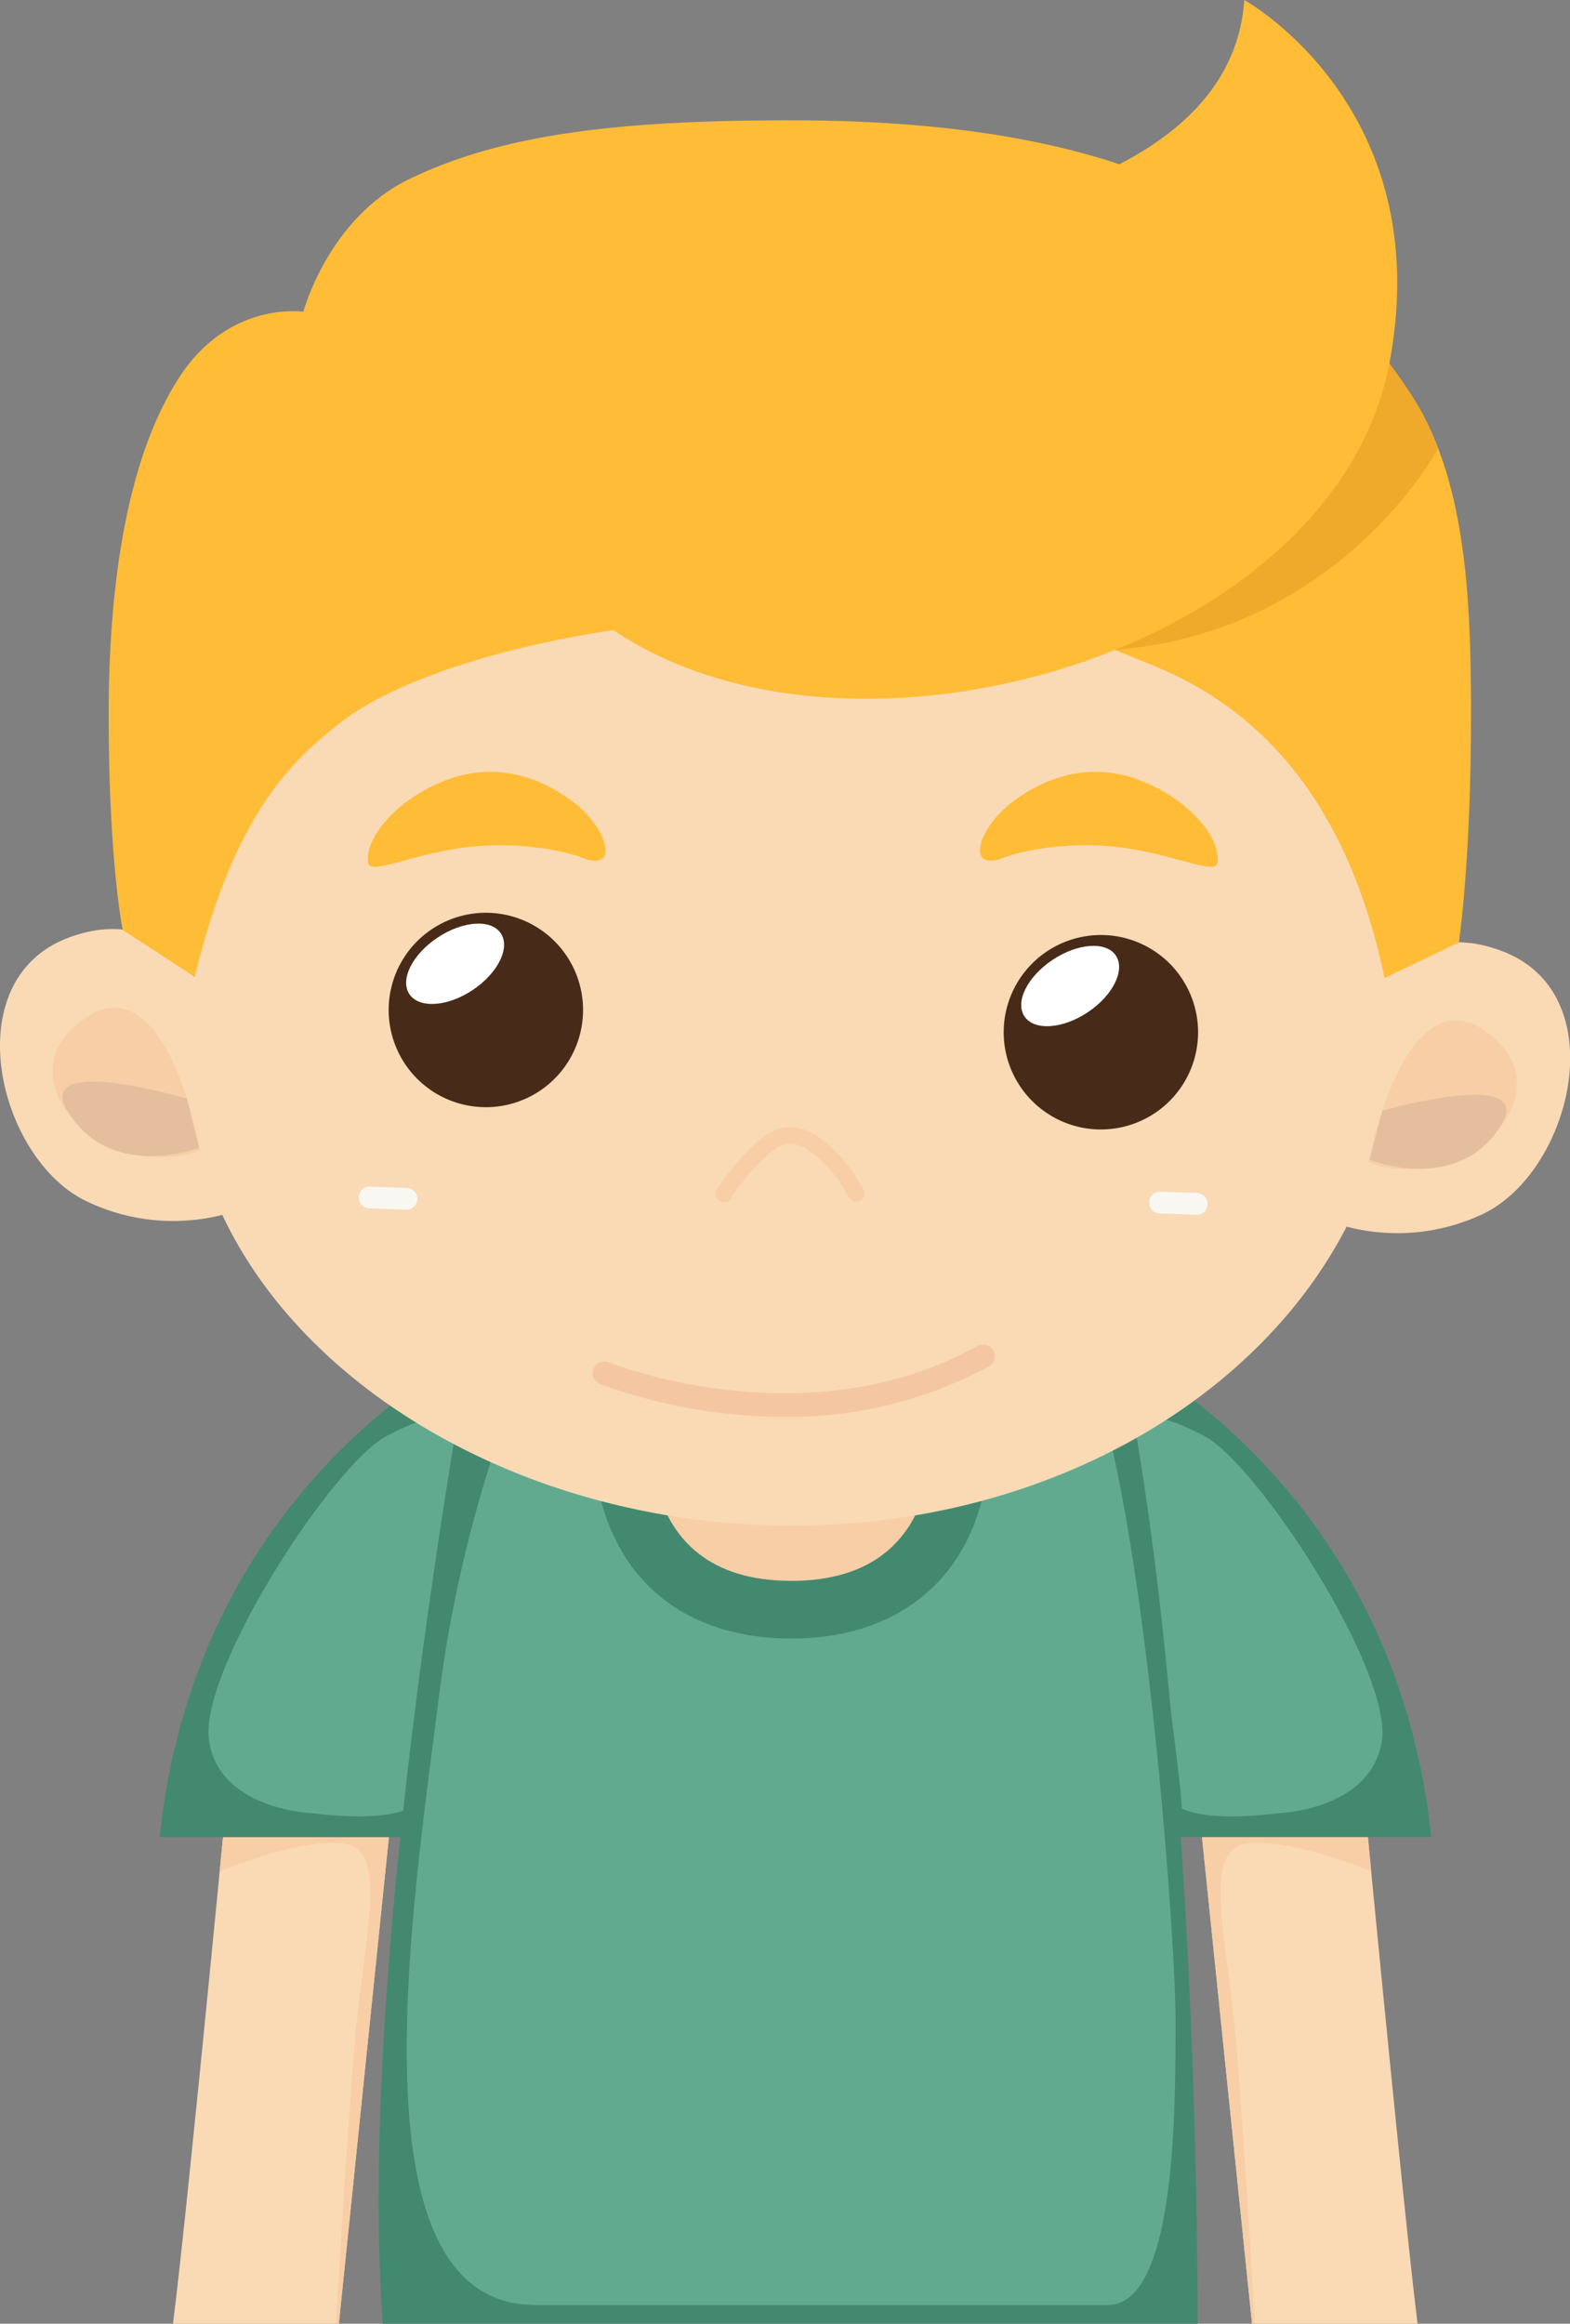 <svg xmlns="http://www.w3.org/2000/svg" viewBox="0 0 184.96 273.71"><rect x="0" y="0" width="184.96" height="273.71" fill="#808080" stroke="none"/><defs><style>.cls-1{fill:#f9dab4;}.cls-2{fill:#f7cea6;}.cls-3{fill:#438970;}.cls-4{fill:#61aa90;}.cls-5{fill:#ffbc36;}.cls-6{fill:#472b18;}.cls-7{fill:#fff;}.cls-8{fill:#f9f7f2;}.cls-9{fill:#e5be9e;}.cls-10{fill:#f4c7a2;}.cls-11{fill:#efa92b;}</style></defs><title>资源 17</title><g id="图层_2" data-name="图层 2"><g id="Layer_1" data-name="Layer 1"><path class="cls-1" d="M167,273.71H147.5l-7.24-70.4,19.63,0S165.26,259.77,167,273.71Z"/><path class="cls-2" d="M161.54,220.43s-9.53-4-14.66-3.29-2.58,10.09-1.48,21.1c.76,7.67,1.85,25.43,2.43,35.47h-.33l-7.24-70.4,19.63,0S160.58,210.52,161.54,220.43Z"/><path class="cls-3" d="M129.68,158s34.41,15.07,38.93,58.39H126V158Z"/><path class="cls-4" d="M150.52,213.58s10.91-.29,12.26-8.44-14.52-32.63-20.92-36-9.22-3.19-7.81,5.66,5.17,34.84,5.17,38.23C142.8,214.71,150.52,213.58,150.52,213.58Z"/><path class="cls-1" d="M20.38,273.71H39.92l7.24-70.4-19.63,0S22.16,259.77,20.38,273.71Z"/><path class="cls-2" d="M25.88,220.43s9.53-4,14.66-3.29,2.58,10.09,1.48,21.1c-.76,7.67-1.85,25.43-2.44,35.47h.34l7.24-70.4-19.63,0S26.84,210.52,25.88,220.43Z"/><path class="cls-3" d="M57.74,158S23.33,173.08,18.81,216.4H61.39V158Z"/><path class="cls-4" d="M36.9,213.58s-10.91-.29-12.26-8.44,14.52-32.63,20.92-36,9.22-3.19,7.81,5.66S48.2,209.62,48.2,213C44.62,214.71,36.9,213.58,36.9,213.58Z"/><path class="cls-3" d="M57.23,148.63s-15.54,78.8-12.14,125.08h96s.38-82.62-11.76-125.46C75.06,148.25,57.23,148.63,57.23,148.63Z"/><path class="cls-4" d="M63.68,156.66a156.23,156.23,0,0,0-12,43.42c-3.13,25-10.53,71.4,11.38,71.42h67.43c8,0,8-22.65,8-33.55s-4.59-73.59-13-82C93.36,137.25,63.68,156.66,63.68,156.66Z"/><path class="cls-3" d="M93.23,193c-9.63,0-15.07-4-17.93-7.38-6.93-8.16-5.33-19.49-5.12-20.75l.92-5.66h44.26l.92,5.66c.21,1.26,1.82,12.59-5.11,20.75C108.3,188.94,102.87,193,93.23,193Z"/><path class="cls-2" d="M76.84,165.9s-3.32,20.31,16.39,20.31,16.4-20.31,16.4-20.31Z"/><path class="cls-1" d="M137.1,64.69c-16.94-7-26.13.86-43.65.3h0a85.74,85.74,0,0,0-25.92,3.77c-40.27,10.85-44.81,43.69-45.43,53.13C20,153.49,53.5,179.44,92.7,179.7s71.14-25.22,71.35-56.9C164.05,122.8,165.52,77.94,137.1,64.69Z"/><path class="cls-5" d="M117.67,101.24s4.45-2,12-1.63c7.32.33,13.42,3.65,13.74,2.07.56-2.81-3.33-7.66-9.39-9.87-5.69-2.07-10.77-.3-14.67,2.59S113.76,102.31,117.67,101.24Z"/><path class="cls-5" d="M69.13,101.24s-4.45-2-12-1.63c-7.32.33-13.42,3.65-13.74,2.07-.56-2.81,3.33-7.66,9.39-9.87,5.69-2.07,10.77-.3,14.67,2.59S73,102.31,69.13,101.24Z"/><path class="cls-6" d="M139.23,115.25a11.45,11.45,0,1,1-15.87-3.2A11.44,11.44,0,0,1,139.23,115.25Z"/><path class="cls-7" d="M131.46,112.56c1.14,1.71-.35,4.7-3.32,6.68s-6.31,2.19-7.45.48.36-4.7,3.33-6.67S130.33,110.85,131.46,112.56Z"/><path class="cls-6" d="M66.77,112.62a11.45,11.45,0,1,1-15.87-3.19A11.45,11.45,0,0,1,66.77,112.62Z"/><path class="cls-7" d="M59,109.94c1.14,1.71-.35,4.7-3.32,6.68s-6.31,2.19-7.45.48.36-4.7,3.33-6.67S57.87,108.23,59,109.94Z"/><path class="cls-2" d="M86.25,140.92h0a27.6,27.6,0,0,1,2.11-2.79,17.45,17.45,0,0,1,1.95-2,7.62,7.62,0,0,1,2-1.3,2.17,2.17,0,0,1,.76-.13,3.8,3.8,0,0,1,1.81.57,11.77,11.77,0,0,1,3,2.61,16.92,16.92,0,0,1,2.21,3.32,1,1,0,0,0,1.74-.85,19.13,19.13,0,0,0-3.55-4.89,11.52,11.52,0,0,0-2.42-1.88,5.68,5.68,0,0,0-2.75-.82,4.13,4.13,0,0,0-1.46.26,9.46,9.46,0,0,0-2.66,1.7,23.23,23.23,0,0,0-3.08,3.36c-.79,1-1.27,1.78-1.28,1.79a1,1,0,1,0,1.63,1Z"/><path class="cls-8" d="M49.16,141.26a1.27,1.27,0,0,1-1.32,1.23l-4.33-.16A1.28,1.28,0,0,1,42.28,141h0a1.27,1.27,0,0,1,1.33-1.23l4.32.16a1.27,1.27,0,0,1,1.23,1.33Z"/><path class="cls-8" d="M142.26,141.86a1.28,1.28,0,0,1-1.33,1.23l-4.32-.16a1.27,1.27,0,0,1-1.23-1.33h0a1.26,1.26,0,0,1,1.33-1.23l4.32.15a1.29,1.29,0,0,1,1.23,1.34Z"/><path class="cls-1" d="M155,143.2a23.57,23.57,0,0,0,19.81-.26c10.39-5.08,15.52-25.95,2.05-30.95s-17.62,10.49-17.62,10.49Z"/><path class="cls-2" d="M161.24,136.85s4.28-22.86,14.28-15c6.14,4.85,2.5,11.63-3.2,14.41C168.74,138,164.09,138.19,161.24,136.85Z"/><path class="cls-9" d="M161.37,136.59l1.48-5.76s19-5.43,13.68,2.2S161.37,136.59,161.37,136.59Z"/><path class="cls-1" d="M29.74,141.89a23.55,23.55,0,0,1-19.8-.52c-10.33-5.22-15.19-26.15-1.66-31s17.49,10.72,17.49,10.72Z"/><path class="cls-2" d="M23.56,135.46s-4-22.92-14.09-15.15c-6.2,4.77-2.64,11.59,3,14.44C16,136.54,20.69,136.75,23.56,135.46Z"/><path class="cls-9" d="M23.43,135.2,22,129.41s-18.94-5.66-13.71,2S23.43,135.2,23.43,135.2Z"/><path class="cls-10" d="M92.32,166.89A63.79,63.79,0,0,1,70.63,163a1.38,1.38,0,0,1,1.05-2.55h0c.23.09,23.27,9.31,43.41-1.88a1.38,1.38,0,1,1,1.34,2.41A49.42,49.42,0,0,1,92.32,166.89Z"/><path class="cls-5" d="M166,46.11c-13.26-19.73-31.11-31.94-72.95-31.94-20.59,0-34,1.7-44.79,6.9-9.6,4.63-12.52,15.65-12.52,15.65S27,35.39,21.14,44.41c-6.51,10-8.34,25.7-8.34,39.8,0,17.26,1.65,25.33,1.65,25.33l8.49,5.52C27.78,95,35.1,89.18,39.74,85.4c8.71-7.1,29-11.57,43.1-12.26,38.66-1.91,44,1.65,52.54,5.06s22.41,11.48,27.73,37l8.76-4.2s1.43-9.53,1.43-26.79C173.3,70.11,172.66,56,166,46.11Z"/><path class="cls-11" d="M163.68,42.81,131.34,76.56h0c26.7-2.19,38.07-23.74,38.08-23.76A33.46,33.46,0,0,0,166,46.11C165.24,45,164.47,43.88,163.68,42.81Z"/><path class="cls-5" d="M93,27.66S144.73,27.4,146.59,0c0,0,22.83,12.58,17.09,42.81-6.45,34-63.14,50.55-91.41,31.41Z"/></g></g></svg>